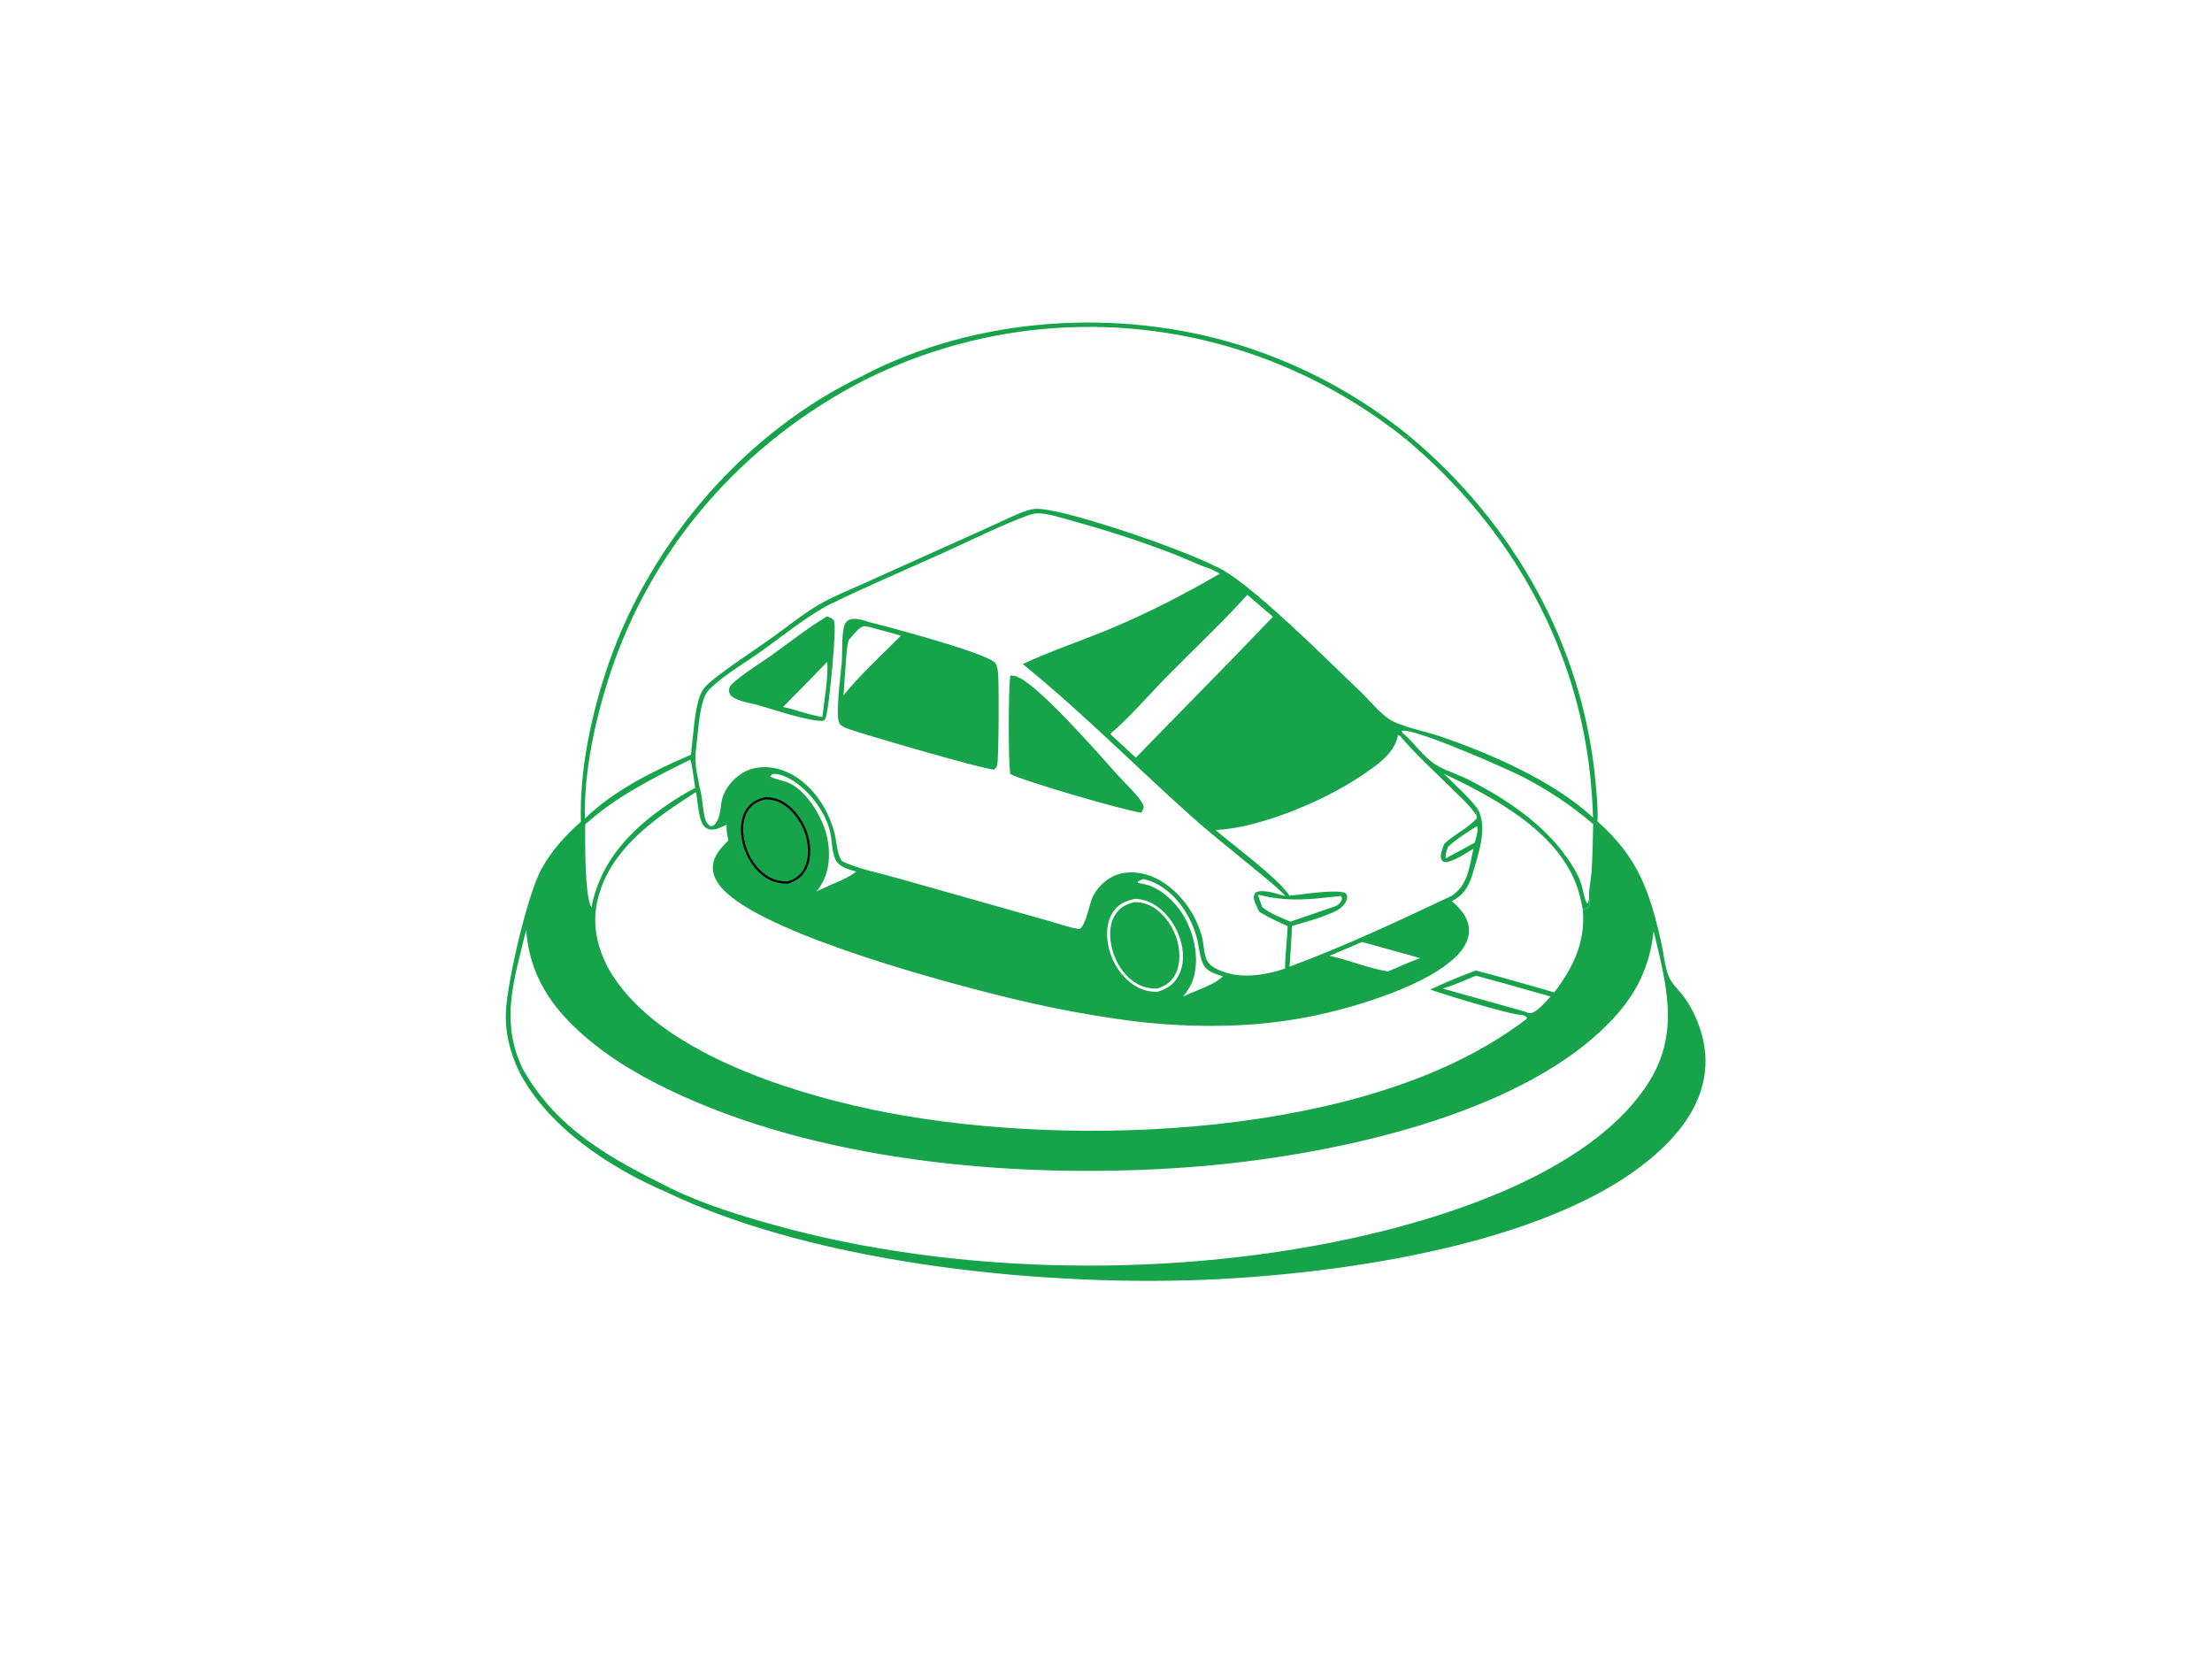 <svg width="1024" height="768" viewBox="0 0 1024 768" fill="none" xmlns="http://www.w3.org/2000/svg">
<path d="M399.086 174.093C451.782 146.472 517.98 142.222 574.45 159.91C577.98 161.02 581.482 162.212 584.955 163.487C588.428 164.762 591.87 166.117 595.28 167.554C598.689 168.99 602.063 170.506 605.402 172.101C608.741 173.696 612.04 175.369 615.299 177.12C618.559 178.871 621.776 180.697 624.95 182.599C628.123 184.501 631.25 186.476 634.331 188.525C637.412 190.574 640.443 192.695 643.424 194.886C646.405 197.078 649.333 199.339 652.208 201.668L651.262 203.671C648.577 201.5 645.847 199.39 643.07 197.339C640.293 195.288 637.473 193.298 634.61 191.37C631.747 189.442 628.842 187.577 625.897 185.776C622.952 183.975 619.969 182.239 616.948 180.568C613.927 178.897 610.872 177.293 607.781 175.756C604.69 174.219 601.566 172.749 598.411 171.348C595.256 169.947 592.072 168.616 588.859 167.354C585.646 166.093 582.406 164.902 579.141 163.781C577.328 163.162 575.507 162.565 573.679 161.99C571.85 161.415 570.015 160.864 568.174 160.335C566.332 159.806 564.484 159.3 562.629 158.817C560.775 158.334 558.915 157.874 557.049 157.437C555.183 157 553.312 156.586 551.436 156.195C549.56 155.805 547.679 155.438 545.794 155.094C543.909 154.75 542.02 154.429 540.127 154.132C538.234 153.835 536.337 153.561 534.437 153.311C532.538 153.061 530.635 152.835 528.729 152.632C526.824 152.429 524.916 152.249 523.006 152.094C521.096 151.939 519.184 151.807 517.271 151.698C515.358 151.59 513.444 151.506 511.529 151.445C509.613 151.384 507.697 151.347 505.781 151.334C503.865 151.321 501.949 151.331 500.033 151.366C498.117 151.4 496.202 151.458 494.287 151.54C492.372 151.621 490.459 151.727 488.547 151.856C486.635 151.985 484.725 152.138 482.817 152.315C480.909 152.492 479.003 152.692 477.1 152.915C475.197 153.139 473.297 153.387 471.4 153.658C469.503 153.929 467.609 154.223 465.72 154.541C463.83 154.859 461.944 155.2 460.063 155.565C458.182 155.93 456.305 156.317 454.434 156.728C452.562 157.139 450.696 157.574 448.835 158.031C446.974 158.488 445.119 158.969 443.27 159.473C441.421 159.976 439.579 160.502 437.743 161.051C435.907 161.6 434.078 162.172 432.256 162.767C430.435 163.362 428.621 163.979 426.814 164.618C425.007 165.257 423.209 165.919 421.419 166.603C419.629 167.287 417.848 167.993 416.076 168.721C414.303 169.45 412.54 170.2 410.786 170.972C409.032 171.744 407.288 172.537 405.554 173.352C403.819 174.167 402.095 175.004 400.382 175.862L399.086 174.093Z" fill="#16A34A"/>
<path d="M400.382 175.862C402.095 175.004 403.819 174.167 405.554 173.352C407.288 172.537 409.032 171.744 410.786 170.972C412.54 170.2 414.303 169.45 416.076 168.721C417.848 167.993 419.629 167.287 421.419 166.603C423.209 165.919 425.007 165.257 426.814 164.618C428.621 163.979 430.435 163.362 432.256 162.767C434.078 162.172 435.907 161.6 437.743 161.051C439.579 160.502 441.421 159.976 443.27 159.473C445.119 158.969 446.974 158.488 448.835 158.031C450.696 157.574 452.562 157.139 454.434 156.728C456.305 156.317 458.182 155.93 460.063 155.565C461.944 155.2 463.83 154.859 465.72 154.541C467.609 154.223 469.503 153.929 471.4 153.658C473.297 153.387 475.197 153.139 477.1 152.915C479.003 152.692 480.909 152.492 482.817 152.315C484.725 152.138 486.635 151.985 488.547 151.856C490.459 151.727 492.372 151.621 494.287 151.54C496.202 151.458 498.117 151.4 500.033 151.366C501.949 151.331 503.865 151.321 505.781 151.334C507.697 151.347 509.613 151.384 511.529 151.445C513.444 151.506 515.358 151.59 517.271 151.698C519.184 151.807 521.096 151.939 523.006 152.094C524.916 152.249 526.824 152.429 528.729 152.632C530.635 152.835 532.538 153.061 534.437 153.311C536.337 153.561 538.234 153.835 540.127 154.132C542.02 154.429 543.909 154.75 545.794 155.094C547.679 155.438 549.56 155.805 551.436 156.195C553.312 156.586 555.183 157 557.049 157.437C558.915 157.874 560.775 158.334 562.629 158.817C564.484 159.3 566.332 159.806 568.174 160.335C570.015 160.864 571.85 161.415 573.679 161.99C575.507 162.565 577.328 163.162 579.141 163.781C582.406 164.902 585.646 166.093 588.859 167.354C592.072 168.616 595.256 169.947 598.411 171.348C601.566 172.749 604.69 174.219 607.781 175.756C610.872 177.293 613.927 178.897 616.948 180.568C619.969 182.239 622.952 183.975 625.897 185.776C628.842 187.577 631.747 189.442 634.61 191.37C637.473 193.298 640.293 195.288 643.07 197.339C645.847 199.39 648.577 201.5 651.262 203.671L652.208 201.668C700.904 242.33 733.032 299.138 738.686 362.755C739.192 368.448 739.867 374.524 739.504 380.237C758.194 396.784 763.563 412.254 768.978 435.974C770.149 441.1 770.607 447.335 772.577 452.152C773.903 455.395 776.781 457.844 778.887 460.603C784.799 468.347 788.806 478.69 789.44 488.419C790.378 502.821 784.193 515.535 774.767 526.11C732.147 573.926 627.211 588.852 564.643 592.122C487.175 596.17 378.892 585.759 308.454 551.846C282.479 540.701 253.664 521.892 240.336 496.096C235.941 486.962 233.573 477.306 234.273 467.116C235.252 452.862 244.049 414.47 250.679 402.239C255.168 393.957 261.868 386.612 268.903 380.415C268.144 356.389 274.047 329.155 281.964 306.572C301.705 250.257 345.08 200.02 399.086 174.093L400.382 175.862ZM400.382 175.862C344.276 204.6 301.344 253.193 281.939 313.469C275.478 333.535 270.22 357.756 270.77 378.908C284.027 365.969 302.964 356.565 319.862 349.395L320.36 344.559C321.291 337.575 321.688 326.205 324.906 320.204C326.035 318.099 327.61 316.653 329.437 315.17C338.044 308.183 347.732 302.067 356.789 295.629C364.641 290.048 372.727 283.317 381.164 278.73C387.1 275.504 393.576 272.935 399.744 270.158L433.345 255.035L460.305 242.914C465.353 240.644 470.452 237.978 475.708 236.264C478.107 235.482 480.153 235.427 482.635 235.708C498.737 237.53 547.499 254.405 562.492 262.087C577.085 267.829 616.15 307.235 629.544 319.931C633.876 324.038 638.119 329.504 643.022 332.845C648.119 336.318 660.131 338.654 666.509 340.818C689.436 348.6 719.709 361.736 737.485 378.555C737.296 373.63 737.005 368.712 736.611 363.8C731.174 300.349 699.636 244.357 651.262 203.671C648.577 201.5 645.847 199.39 643.07 197.339C640.293 195.288 637.473 193.298 634.61 191.37C631.747 189.442 628.842 187.577 625.897 185.776C622.952 183.975 619.969 182.239 616.948 180.568C613.927 178.897 610.872 177.293 607.781 175.756C604.69 174.219 601.566 172.749 598.411 171.348C595.256 169.947 592.072 168.616 588.859 167.354C585.646 166.093 582.406 164.902 579.141 163.781C577.328 163.162 575.507 162.565 573.679 161.99C571.85 161.415 570.015 160.864 568.174 160.335C566.332 159.806 564.484 159.3 562.629 158.817C560.775 158.334 558.915 157.874 557.049 157.437C555.183 157 553.312 156.586 551.436 156.195C549.56 155.805 547.679 155.438 545.794 155.094C543.909 154.75 542.02 154.429 540.127 154.132C538.234 153.835 536.337 153.561 534.437 153.311C532.538 153.061 530.635 152.835 528.729 152.632C526.824 152.429 524.916 152.249 523.006 152.094C521.096 151.939 519.184 151.807 517.271 151.698C515.358 151.59 513.444 151.506 511.529 151.445C509.613 151.384 507.697 151.347 505.781 151.334C503.865 151.321 501.949 151.331 500.033 151.366C498.117 151.4 496.202 151.458 494.287 151.54C492.372 151.621 490.459 151.727 488.547 151.856C486.635 151.985 484.725 152.138 482.817 152.315C480.909 152.492 479.003 152.692 477.1 152.915C475.197 153.139 473.297 153.387 471.4 153.658C469.503 153.929 467.609 154.223 465.72 154.541C463.83 154.859 461.944 155.2 460.063 155.565C458.182 155.93 456.305 156.317 454.434 156.728C452.562 157.139 450.696 157.574 448.835 158.031C446.974 158.488 445.119 158.969 443.27 159.473C441.421 159.976 439.579 160.502 437.743 161.051C435.907 161.6 434.078 162.172 432.256 162.767C430.435 163.362 428.621 163.979 426.814 164.618C425.007 165.257 423.209 165.919 421.419 166.603C419.629 167.287 417.848 167.993 416.076 168.721C414.303 169.45 412.54 170.2 410.786 170.972C409.032 171.744 407.288 172.537 405.554 173.352C403.819 174.167 402.095 175.004 400.382 175.862ZM322.201 347.025C321.058 354.047 323.67 362.138 324.83 369.022C325.309 371.87 325.469 374.812 326.09 377.629C326.559 379.755 327.055 381.302 328.928 382.517L330.289 382.197C333.678 379.197 333.292 374.435 334.211 370.27C335.294 365.367 339.197 360.685 343.396 358.033C348.224 354.985 354.066 354.506 359.544 355.796C373.156 359.002 383.065 372.631 386.318 385.61C387.366 389.795 387.367 394.931 389.685 398.621C397.287 402.28 406.86 404.079 414.992 406.385L463.687 420.139L487.007 426.749C491.147 427.925 495.53 429.581 499.783 430.083C503.007 428.038 504.106 418.153 506.269 414.346C508.884 409.742 513.086 405.967 518.258 404.561C524.467 402.874 531.48 404.358 536.962 407.545C546.395 413.029 553.513 422.945 556.357 433.429C557.204 436.555 557.205 439.953 558.142 443.032C558.979 445.781 560.694 447.268 563.208 448.547C572.992 453.529 584.962 451.693 594.895 448.391C594.959 441.838 595.85 435.308 596.094 428.753C591.661 426.717 587.14 424.692 582.982 422.133C582.117 420.332 580.958 418.266 580.507 416.318C580.196 414.971 580.536 414.33 581.187 413.182C584.654 411.311 591.444 413.954 595.107 414.851C590.651 410.15 585.438 406.135 580.455 402.01C570.714 393.944 560.65 386.069 551.229 377.641C525.165 354.325 500.665 329.447 473.447 307.414C486.462 301.336 500.419 296.724 513.703 291.195C531.457 283.807 548.127 275.172 564.752 265.551L560.372 263.356L560.019 263.239C553.87 261.156 547.941 258.166 541.841 255.882C526.999 250.259 511.921 245.361 496.608 241.188C491.571 239.802 485.805 237.742 480.586 237.642C478.49 237.602 476.224 238.436 474.281 239.178C461.535 244.045 449.07 250.345 436.612 255.957C419.278 263.767 401.68 271.249 384.591 279.567C374.543 284.457 361.57 294.981 352.134 301.678C344.497 307.097 334.807 312.701 328.281 319.231C327.005 320.508 326.274 322.102 325.706 323.787C323.466 330.43 323.107 339.918 322.201 347.025ZM668.258 358.098C673.621 363.339 679.563 368.567 684.122 374.537C688.892 383.128 684.245 395.768 681.69 404.61C680.279 409.495 677.967 413.826 673.417 416.415C672.976 416.664 672.526 416.897 672.068 417.114C675.924 420.5 679.598 424.47 680.012 429.867C680.347 434.227 678.308 438.137 675.481 441.295C662.345 455.972 626.989 466.401 608.183 470.243C602.368 471.433 596.516 472.395 590.627 473.129C584.738 473.864 578.829 474.368 572.9 474.641C563.642 475.038 554.386 474.994 545.132 474.51C535.877 474.026 526.667 473.104 517.501 471.743C502.404 469.568 487.432 466.735 472.584 463.243C441.026 455.92 358.348 433.686 336.349 413.33C333.112 410.335 330.026 406.478 329.989 401.849C329.945 396.477 333.627 392.597 337.19 389.078C336.547 386.539 336.27 384.411 336.349 381.777C333.911 382.89 330.643 384.768 327.897 383.779C326.217 383.174 325.283 381.893 324.678 380.268C323.154 376.169 323.104 371.01 322.142 366.687C302.997 378.958 281.866 393.355 276.52 417.114C273.789 429.249 277.099 441.441 283.721 451.756C306.285 486.903 364.188 505.224 402.961 513.489C487.797 531.574 621.391 527.824 695.651 479.448C699.421 476.993 703.203 474.436 706.718 471.626L706.814 470.87L705.188 469.906C700.541 470.285 668.263 460.292 662.109 458.096C668.933 454.872 676.115 451.905 683.189 449.277C693.315 451.821 703.365 454.866 713.436 457.635L719.534 459.419C728.411 447.468 733.834 436.605 732.775 421.392C732.081 417.694 731.307 413.945 730.044 410.393C720.871 384.582 691.319 369.071 668.258 358.098ZM242.006 494.815L240.336 496.096C253.664 521.892 282.479 540.701 308.454 551.846L310.508 550.098C325.459 557.415 342.4 562.622 358.382 567.078C443.358 590.773 545.884 591.743 631.813 571.913C675.166 561.908 738.778 540.596 763.569 500.501C777.797 477.489 771.202 455.244 765.497 430.9C764.037 445.315 758.864 457.578 749.394 468.603C707.861 516.952 612.375 535.754 550.273 540.327C474.85 545.88 385.294 538.748 315.939 507.39C299.84 500.111 284.157 491.422 270.744 479.813C255.223 466.379 245.119 451.51 243.566 430.458C238.17 453.284 231.221 472.287 242.006 494.815ZM562.721 384.268C571.399 391.722 591.584 406.468 596.963 414.624C602.702 414.144 617.808 411.567 622.704 413.339C623.372 414.064 623.609 414.202 623.61 415.247C623.611 416.912 622.488 418.626 621.327 419.737C617.283 423.607 603.774 426.841 598.096 428.694C597.889 434.988 597.395 441.23 596.955 447.509C622.555 438.045 647.49 426.306 672.147 414.639C679.791 409.445 680.077 401.137 682.157 392.898C678.363 395.022 673.309 398.81 668.933 399.099C668.182 398.804 667.81 398.845 667.39 398.11C666.231 396.08 667.86 392.703 668.529 390.678C673.123 386.331 679.538 383.467 683.692 378.755L683.488 377.465C683.142 376.97 682.785 376.488 682.432 375.998C679.601 372.06 675.826 368.79 672.394 365.377C664.398 357.425 655.755 349.636 648.436 341.06L647.153 340.196L647.051 340.76C645.484 349.179 636.254 355.036 629.639 359.487C612.751 370.849 583.085 383.307 562.721 384.268ZM649.507 339.476C649.169 340.066 648.893 340.552 648.436 341.06C655.755 349.636 664.398 357.425 672.394 365.377C675.826 368.79 679.601 372.06 682.432 375.998C682.785 376.488 683.142 376.97 683.488 377.465C683.405 376.183 683.545 375.685 684.122 374.537C679.563 368.567 673.621 363.339 668.258 358.098C691.319 369.071 720.871 384.582 730.044 410.393C731.307 413.945 732.081 417.694 732.775 421.392C733.372 420.618 734.5 420.52 735.428 420.24C736.043 419.114 735.761 417.601 735.686 416.348C735.281 412.66 736.482 407.71 736.743 403.935C737.259 396.479 737.349 388.971 737.536 381.5C732.592 377.273 727.421 373.346 722.022 369.718C716.623 366.09 711.034 362.785 705.253 359.804C698.534 356.267 654.292 336.642 648.797 338.344L649.507 339.476ZM577.441 275.374C565.739 288.335 552.738 300.434 540.478 312.894C531.916 321.595 523.125 331.978 513.911 339.778L525.829 350.738C546.944 328.953 568.349 307.477 589.282 285.51L577.441 275.374ZM525.566 416.084C521.149 416.973 517.614 418.51 515.087 422.452C512.038 427.209 512.025 433.537 513.302 438.866C515.014 446.016 519.478 452.807 525.861 456.596C528.976 458.446 531.935 459.012 535.512 459.23C539.932 457.911 543.264 455.948 545.518 451.771C548.33 446.557 548.086 440.264 546.343 434.751C544.161 427.85 539.322 421.153 532.735 417.89C530.575 416.82 527.971 416.201 525.566 416.084ZM319.483 351.689C302.37 360.192 285.202 368.717 270.901 381.648C270.919 389.722 270.53 413.902 273.765 420.147C277.879 398.74 291.884 384.094 309.351 372.252C313.358 369.535 317.501 366.953 321.819 364.757C321.479 362.697 320.276 352.679 319.483 351.689ZM683.276 451.671C678.199 453.795 673.138 456.062 667.853 457.626L705.576 468.199C706.505 468.556 707.448 468.988 708.46 468.982C711.333 468.964 715.756 463.43 717.78 461.325C715.703 460.625 713.558 460.101 711.442 459.526C702.078 456.818 692.689 454.2 683.276 451.671ZM630.538 436.066C625.541 438.234 620.53 440.371 615.506 442.477C624.562 444.407 633.526 448.311 642.598 449.707C647.515 447.596 652.429 445.311 657.481 443.549L630.538 436.066ZM582.31 414.172C582.977 416.113 583.602 418.087 584.324 420.008C588.109 422.926 593.003 424.826 597.393 426.671L617.866 419.612C619.303 419.081 620.359 418.35 620.986 416.882C621.23 416.312 621.206 416.276 621.279 415.749L620.706 414.78C606.065 416.348 597.013 417.693 582.31 414.172ZM529.043 406.945L526.841 408.061L526.743 408.686C527.807 408.895 528.868 409.117 529.927 409.352C537.074 410.947 543.979 417.389 547.675 423.49C552.642 431.689 555.164 442.633 552.701 452.057C551.741 455.731 550.209 458.089 547.903 461.054L547.701 461.309C550.257 460.19 552.804 459.038 555.4 458.017C559.359 456.352 562.874 454.949 566.104 452.003C562.709 450.788 558.759 449.964 557.052 446.448C555.233 442.701 555.048 437.821 553.939 433.784C551.03 423.188 543.404 412.038 532.83 407.984C531.591 407.509 530.353 407.167 529.043 406.945ZM357.625 358.289L356.457 359.491C359.497 361.064 363.176 361.31 366.147 362.899C373.555 366.859 379.653 376.834 382.103 384.609C384.414 391.939 384.56 401.257 380.931 408.209C380.1 409.795 379.123 411.286 378.001 412.681C380.767 411.351 383.533 410.059 386.361 408.865C390.012 407.386 393.175 405.883 396.331 403.513C392.932 402.405 388.563 401.481 386.801 398.008C385.095 394.644 385.206 389.404 384.427 385.684C382.23 375.205 372.694 363.034 362.628 359.136C360.92 358.475 359.45 358.226 357.625 358.289ZM683.597 382.503C679.138 385.438 674.125 388.37 670.267 392.077C669.749 393.74 669.14 395.312 669.2 397.076L669.438 397.276C673.874 394.884 678.332 392.525 682.735 390.074C683.32 387.789 684.201 385.306 684.028 382.944L683.597 382.503Z" fill="#16A34A"/>
<path d="M525.431 417.586C527.603 417.716 529.743 418.016 531.745 418.905C537.675 421.537 542.209 427.548 544.373 433.529C546.26 438.746 546.786 445.542 544.287 450.658C542.349 454.626 539.586 456.342 535.551 457.687C532.063 457.568 529.159 457.059 526.123 455.259C520.294 451.803 516.39 445.522 514.766 439.046C513.51 434.034 513.37 427.988 516.236 423.47C518.485 419.924 521.5 418.459 525.431 417.586Z" fill="#16A34A"/>
<path d="M360.628 370.776L360.628 370.776C366.399 373.337 370.856 379.219 372.989 385.113C374.849 390.256 375.342 396.901 372.924 401.853L373.373 402.072L372.924 401.853C371.986 403.773 370.858 405.131 369.489 406.172C368.133 407.203 366.518 407.941 364.564 408.598C361.163 408.475 358.375 407.969 355.464 406.243C349.776 402.87 345.937 396.718 344.337 390.338C343.095 385.382 342.985 379.501 345.744 375.152L345.744 375.152C347.885 371.777 350.737 370.361 354.557 369.503C356.682 369.634 358.728 369.932 360.628 370.776Z" fill="#16A34A" stroke="black"/>
<path d="M649.507 339.476C654.747 343.852 658.547 349.927 664.268 353.755C668.734 356.744 674.591 358.284 679.434 360.739C696.767 369.523 714.459 381.229 725.671 397.429C728.175 401.047 730.775 405.243 732.09 409.473C732.964 412.283 733.267 415.914 734.825 418.383C735.128 417.708 735.432 417.044 735.686 416.348C735.761 417.601 736.043 419.114 735.428 420.24C734.5 420.52 733.372 420.618 732.775 421.392C732.081 417.694 731.307 413.945 730.044 410.393C720.871 384.582 691.319 369.071 668.258 358.098C673.621 363.339 679.563 368.567 684.122 374.537C683.545 375.685 683.405 376.183 683.488 377.465C683.142 376.97 682.785 376.488 682.432 375.998C679.601 372.06 675.826 368.79 672.394 365.377C664.398 357.425 655.755 349.636 648.436 341.06C648.893 340.552 649.169 340.066 649.507 339.476Z" fill="#16A34A"/>
<path d="M242.006 494.815C257.675 522.802 282.695 536.323 310.508 550.098L308.454 551.846C282.479 540.701 253.664 521.892 240.336 496.096L242.006 494.815Z" fill="#16A34A"/>
<path d="M382.809 285.355C383.935 285.684 385.412 286.269 386.047 287.3C387.537 289.715 383.956 324.976 382.68 330.616C382.429 331.727 382.242 333.035 381.248 333.653C375.153 334.311 357.285 328.18 350.361 326.273C347.163 325.454 339.81 324.304 338.014 321.544C337.501 320.755 337.413 319.496 337.629 318.58C337.838 317.695 338.44 317.012 339.093 316.416C344.288 311.67 351.094 307.664 356.847 303.56C365.365 297.483 373.844 290.734 382.809 285.355ZM382.898 306.451C376.145 313.455 369.33 320.399 362.453 327.282L366.14 328.134C370.913 329.557 375.765 331.11 380.682 331.942C381.363 325.57 383.7 312.222 382.898 306.451Z" fill="#16A34A"/>
<path d="M467.69 312.691C468.463 312.74 469.253 312.8 470.007 312.991C479.478 315.394 509.335 349.851 517.404 358.818C520.648 362.423 527.214 368.395 529.196 372.578C529.821 373.897 528.975 375.007 528.438 376.196C521.515 375.527 473.27 361.482 467.656 358.262C466.751 352.005 466.776 319.449 467.69 312.691Z" fill="#16A34A"/>
<path d="M389.626 307.402C390.081 301.972 389.497 295.387 390.682 290.216C390.981 288.915 391.606 287.737 392.818 287.093C395.767 285.525 399.98 287.317 402.991 288.148C411.279 290.205 457.526 302.464 460.814 307.026C461.771 308.355 461.998 311.049 462.108 312.669C462.452 317.747 462.385 351.434 461.619 354.17C461.356 355.11 461.04 355.602 460.312 356.232C456.449 356.547 400.498 340.145 393.535 337.713C392.108 337.215 390.359 336.616 389.21 335.613C387.993 334.551 387.935 332.348 387.899 330.818C387.715 323.146 388.865 315.048 389.626 307.402ZM392.851 296.352C391.985 299.769 391.798 303.211 391.552 306.712L390.507 321.868C397.572 312.976 408.836 302.575 417.042 294.266C412.243 292.898 407.433 291.573 402.61 290.291C400.888 289.917 400.148 289.53 398.541 290.505C396.344 291.837 394.613 294.497 392.851 296.352Z" fill="#16A34A"/>
</svg>
